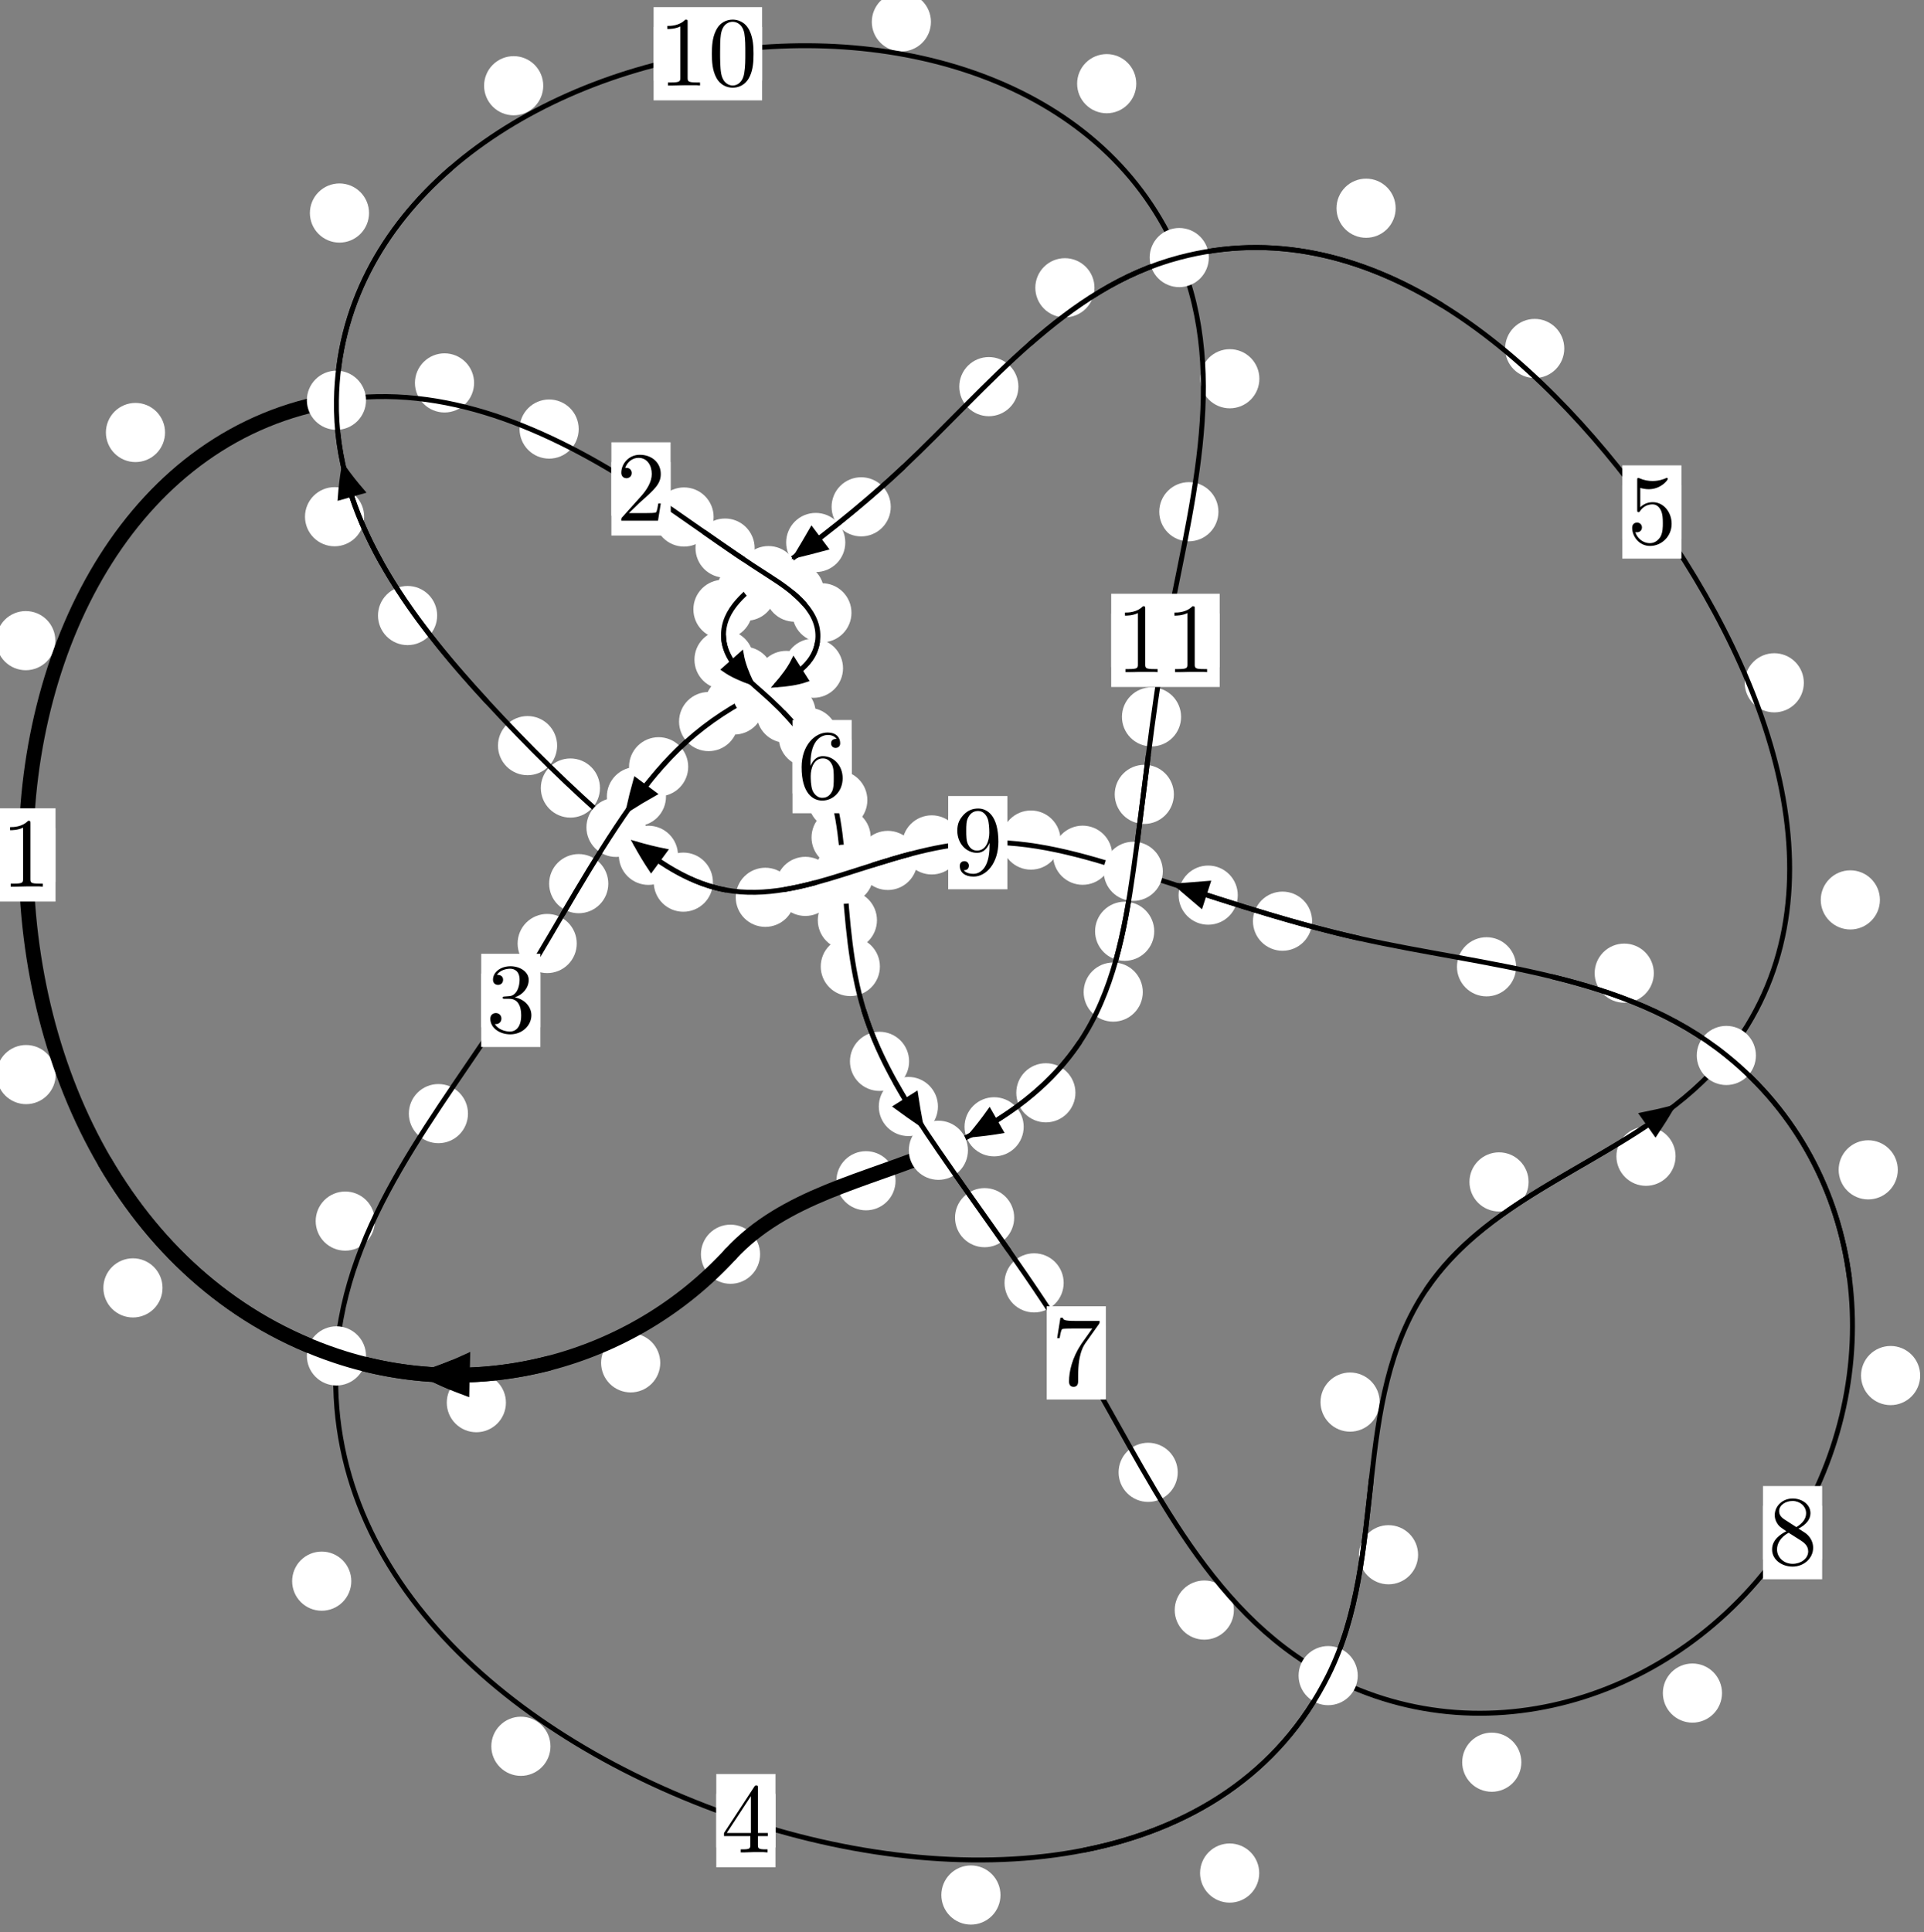 <?xml version="1.0"?>
<!-- Created by MetaPost 1.999 on 2021.07.06:0011 -->
<svg version="1.1" xmlns="http://www.w3.org/2000/svg" xmlns:xlink="http://www.w3.org/1999/xlink" width="194.431" height="195.241" viewBox="0 0 194.431 195.241">
<rect x="0" y="0" width="194.431" height="195.241" fill="#808080" stroke="none"/>
<!-- Original BoundingBox: -34.385117 -57.461594 160.045425 137.779053 -->
  <defs>
    <g transform="scale(0.01,0.01)" id="GLYPHcmr10_48">
      <path style="fill-rule: evenodd;" d="M460 -320C460 -400,455 -480,420 -554C374 -650,292 -666,250 -666C190 -666,117 -640,76 -547C44 -478,39 -400,39 -320C39 -245,43 -155,84 -79C127 2,200 22,249 22C303 22,379 1,423 -94C455 -163,460 -241,460 -320M249 -0C210 -0,151 -25,133 -121C122 -181,122 -273,122 -332C122 -396,122 -462,130 -516C149 -635,224 -644,249 -644C282 -644,348 -626,367 -527C377 -471,377 -395,377 -332C377 -257,377 -189,366 -125C351 -30,294 -0,249 -0"></path>
    </g>
    <g transform="scale(0.01,0.01)" id="GLYPHcmr10_49">
      <path style="fill-rule: evenodd;" d="M294 -640C294 -664,294 -666,271 -666C209 -602,121 -602,89 -602L89 -571C109 -571,168 -571,220 -597L220 -79C220 -43,217 -31,127 -31L95 -31L95 -0L257 -0L130 -3L217 -3L257 -3L297 -3L384 -3L419 -0L419 -31L387 -31C297 -31,294 -42,294 -79"></path>
    </g>
    <g transform="scale(0.01,0.01)" id="GLYPHcmr10_50">
      <path style="fill-rule: evenodd;" d="M127 -77L233 -180C389 -318,449 -372,449 -472C449 -586,359 -666,237 -666C124 -666,50 -574,50 -485C50 -429,100 -429,103 -429C120 -429,155 -441,155 -482C155 -508,137 -534,102 -534C94 -534,92 -534,89 -533C112 -598,166 -635,224 -635C315 -635,358 -554,358 -472C358 -392,308 -313,253 -251L61 -37C50 -26,50 -24,50 -0L421 -0L449 -174L424 -174C419 -144,412 -100,402 -85C395 -77,329 -77,307 -77"></path>
    </g>
    <g transform="scale(0.01,0.01)" id="GLYPHcmr10_51">
      <path style="fill-rule: evenodd;" d="M290 -352C372 -379,430 -449,430 -528C430 -610,342 -666,246 -666C145 -666,69 -606,69 -530C69 -497,91 -478,120 -478C151 -478,171 -500,171 -529C171 -579,124 -579,109 -579C140 -628,206 -641,242 -641C283 -641,338 -619,338 -529C338 -517,336 -459,310 -415C280 -367,246 -364,221 -363C213 -362,189 -360,182 -360C174 -359,167 -358,167 -348C167 -337,174 -337,191 -337L235 -337C317 -337,354 -269,354 -171C354 -35,285 -6,241 -6C198 -6,123 -23,88 -82C123 -77,154 -99,154 -137C154 -173,127 -193,98 -193C74 -193,42 -179,42 -135C42 -44,135 22,244 22C366 22,457 -69,457 -171C457 -253,394 -331,290 -352"></path>
    </g>
    <g transform="scale(0.01,0.01)" id="GLYPHcmr10_52">
      <path style="fill-rule: evenodd;" d="M294 -165L294 -78C294 -42,292 -31,218 -31L197 -31L197 -0L332 -0L238 -3L290 -3L332 -3L374 -3L427 -3L468 -0L468 -31L447 -31C373 -31,371 -42,371 -78L371 -165L471 -165L471 -196L371 -196L371 -651C371 -671,371 -677,355 -677C346 -677,343 -677,335 -665L28 -196L28 -165M300 -196L56 -196L300 -569"></path>
    </g>
    <g transform="scale(0.01,0.01)" id="GLYPHcmr10_53">
      <path style="fill-rule: evenodd;" d="M449 -201C449 -320,367 -420,259 -420C211 -420,168 -404,132 -369L132 -564C152 -558,185 -551,217 -551C340 -551,410 -642,410 -655C410 -661,407 -666,400 -666C399 -666,397 -666,392 -663C372 -654,323 -634,256 -634C216 -634,170 -641,123 -662C115 -665,113 -665,111 -665C101 -665,101 -657,101 -641L101 -345C101 -327,101 -319,115 -319C122 -319,124 -322,128 -328C139 -344,176 -398,257 -398C309 -398,334 -352,342 -334C358 -297,360 -258,360 -208C360 -173,360 -113,336 -71C312 -32,275 -6,229 -6C156 -6,99 -59,82 -118C85 -117,88 -116,99 -116C132 -116,149 -141,149 -165C149 -189,132 -214,99 -214C85 -214,50 -207,50 -161C50 -75,119 22,231 22C347 22,449 -74,449 -201"></path>
    </g>
    <g transform="scale(0.01,0.01)" id="GLYPHcmr10_54">
      <path style="fill-rule: evenodd;" d="M132 -328L132 -352C132 -605,256 -641,307 -641C331 -641,373 -635,395 -601C380 -601,340 -601,340 -556C340 -525,364 -510,386 -510C402 -510,432 -519,432 -558C432 -618,388 -666,305 -666C177 -666,42 -537,42 -316C42 -49,158 22,251 22C362 22,457 -72,457 -204C457 -331,368 -427,257 -427C189 -427,152 -376,132 -328M251 -6C188 -6,158 -66,152 -81C134 -128,134 -208,134 -226C134 -304,166 -404,256 -404C272 -404,318 -404,349 -342C367 -305,367 -254,367 -205C367 -157,367 -107,350 -71C320 -11,274 -6,251 -6"></path>
    </g>
    <g transform="scale(0.01,0.01)" id="GLYPHcmr10_55">
      <path style="fill-rule: evenodd;" d="M476 -609C485 -621,485 -623,485 -644L242 -644C120 -644,118 -657,114 -676L89 -676L56 -470L81 -470C84 -486,93 -549,106 -561C113 -567,191 -567,204 -567L411 -567C400 -551,321 -442,299 -409C209 -274,176 -135,176 -33C176 -23,176 22,222 22C268 22,268 -23,268 -33L268 -84C268 -139,271 -194,279 -248C283 -271,297 -357,341 -419"></path>
    </g>
    <g transform="scale(0.01,0.01)" id="GLYPHcmr10_56">
      <path style="fill-rule: evenodd;" d="M163 -457C117 -487,113 -521,113 -538C113 -599,178 -641,249 -641C322 -641,386 -589,386 -517C386 -460,347 -412,287 -377M309 -362C381 -399,430 -451,430 -517C430 -609,341 -666,250 -666C150 -666,69 -592,69 -499C69 -481,71 -436,113 -389C124 -377,161 -352,186 -335C128 -306,42 -250,42 -151C42 -45,144 22,249 22C362 22,457 -61,457 -168C457 -204,446 -249,408 -291C389 -312,373 -322,309 -362M209 -320L332 -242C360 -223,407 -193,407 -132C407 -58,332 -6,250 -6C164 -6,92 -68,92 -151C92 -209,124 -273,209 -320"></path>
    </g>
    <g transform="scale(0.01,0.01)" id="GLYPHcmr10_57">
      <path style="fill-rule: evenodd;" d="M367 -318L367 -286C367 -52,263 -6,205 -6C188 -6,134 -8,107 -42C151 -42,159 -71,159 -88C159 -119,135 -134,113 -134C97 -134,67 -125,67 -86C67 -19,121 22,206 22C335 22,457 -114,457 -329C457 -598,342 -666,253 -666C198 -666,149 -648,106 -603C65 -558,42 -516,42 -441C42 -316,130 -218,242 -218C303 -218,344 -260,367 -318M243 -241C227 -241,181 -241,150 -304C132 -341,132 -391,132 -440C132 -494,132 -541,153 -578C180 -628,218 -641,253 -641C299 -641,332 -607,349 -562C361 -530,365 -467,365 -421C365 -338,331 -241,243 -241"></path>
    </g>
  </defs>
  <path d="M66.722 137.701C66.722 136.909,66.407 136.149,65.847 135.588C65.286 135.028,64.526 134.713,63.734 134.713C62.941 134.713,62.181 135.028,61.62 135.588C61.06 136.149,60.745 136.909,60.745 137.701C60.745 138.494,61.06 139.254,61.62 139.815C62.181 140.375,62.941 140.69,63.734 140.69C64.526 140.69,65.286 140.375,65.847 139.815C66.407 139.254,66.722 138.494,66.722 137.701Z" style="fill: rgb(100%,100%,100%);stroke: none;"></path>
  <path d="M76.811 126.727C76.811 125.934,76.496 125.174,75.936 124.614C75.375 124.053,74.615 123.738,73.822 123.738C73.03 123.738,72.27 124.053,71.709 124.614C71.149 125.174,70.834 125.934,70.834 126.727C70.834 127.52,71.149 128.28,71.709 128.84C72.27 129.401,73.03 129.716,73.822 129.716C74.615 129.716,75.375 129.401,75.936 128.84C76.496 128.28,76.811 127.52,76.811 126.727Z" style="fill: rgb(100%,100%,100%);stroke: none;"></path>
  <path d="M16.424 130.128C16.424 129.336,16.11 128.576,15.549 128.015C14.989 127.455,14.228 127.14,13.436 127.14C12.643 127.14,11.883 127.455,11.322 128.015C10.762 128.576,10.447 129.336,10.447 130.128C10.447 130.921,10.762 131.681,11.322 132.242C11.883 132.802,12.643 133.117,13.436 133.117C14.228 133.117,14.989 132.802,15.549 132.242C16.11 131.681,16.424 130.921,16.424 130.128Z" style="fill: rgb(100%,100%,100%);stroke: none;"></path>
  <path d="M51.127 141.724C51.127 140.932,50.812 140.172,50.252 139.611C49.691 139.051,48.931 138.736,48.139 138.736C47.346 138.736,46.586 139.051,46.025 139.611C45.465 140.172,45.15 140.932,45.15 141.724C45.15 142.517,45.465 143.277,46.025 143.838C46.586 144.398,47.346 144.713,48.139 144.713C48.931 144.713,49.691 144.398,50.252 143.838C50.812 143.277,51.127 142.517,51.127 141.724Z" style="fill: rgb(100%,100%,100%);stroke: none;"></path>
  <path d="M5.592 64.73C5.592 63.938,5.277 63.178,4.717 62.617C4.156 62.057,3.396 61.742,2.604 61.742C1.811 61.742,1.051 62.057,0.49 62.617C-0.07 63.178,-0.385 63.938,-0.385 64.73C-0.385 65.523,-0.07 66.283,0.49 66.844C1.051 67.404,1.811 67.719,2.604 67.719C3.396 67.719,4.156 67.404,4.717 66.844C5.277 66.283,5.592 65.523,5.592 64.73Z" style="fill: rgb(100%,100%,100%);stroke: none;"></path>
  <path d="M5.628 108.576C5.628 107.783,5.313 107.023,4.752 106.462C4.192 105.902,3.432 105.587,2.639 105.587C1.846 105.587,1.086 105.902,0.526 106.462C-0.035 107.023,-0.35 107.783,-0.35 108.576C-0.35 109.368,-0.035 110.128,0.526 110.689C1.086 111.249,1.846 111.564,2.639 111.564C3.432 111.564,4.192 111.249,4.752 110.689C5.313 110.128,5.628 109.368,5.628 108.576Z" style="fill: rgb(100%,100%,100%);stroke: none;"></path>
  <path d="M47.91 38.689C47.91 37.897,47.595 37.136,47.034 36.576C46.474 36.016,45.714 35.701,44.921 35.701C44.128 35.701,43.368 36.016,42.808 36.576C42.247 37.136,41.932 37.897,41.932 38.689C41.932 39.482,42.247 40.242,42.808 40.803C43.368 41.363,44.128 41.678,44.921 41.678C45.714 41.678,46.474 41.363,47.034 40.803C47.595 40.242,47.91 39.482,47.91 38.689Z" style="fill: rgb(100%,100%,100%);stroke: none;"></path>
  <path d="M16.679 43.7C16.679 42.907,16.364 42.147,15.804 41.586C15.244 41.026,14.483 40.711,13.691 40.711C12.898 40.711,12.138 41.026,11.577 41.586C11.017 42.147,10.702 42.907,10.702 43.7C10.702 44.492,11.017 45.253,11.577 45.813C12.138 46.374,12.898 46.689,13.691 46.689C14.483 46.689,15.244 46.374,15.804 45.813C16.364 45.253,16.679 44.492,16.679 43.7Z" style="fill: rgb(100%,100%,100%);stroke: none;"></path>
  <path d="M72.115 52.237C72.115 51.444,71.801 50.684,71.24 50.123C70.68 49.563,69.919 49.248,69.127 49.248C68.334 49.248,67.574 49.563,67.013 50.123C66.453 50.684,66.138 51.444,66.138 52.237C66.138 53.029,66.453 53.79,67.013 54.35C67.574 54.911,68.334 55.225,69.127 55.225C69.919 55.225,70.68 54.911,71.24 54.35C71.801 53.79,72.115 53.029,72.115 52.237Z" style="fill: rgb(100%,100%,100%);stroke: none;"></path>
  <path d="M58.482 43.352C58.482 42.559,58.167 41.799,57.607 41.239C57.047 40.678,56.286 40.363,55.494 40.363C54.701 40.363,53.941 40.678,53.38 41.239C52.82 41.799,52.505 42.559,52.505 43.352C52.505 44.145,52.82 44.905,53.38 45.465C53.941 46.026,54.701 46.341,55.494 46.341C56.286 46.341,57.047 46.026,57.607 45.465C58.167 44.905,58.482 44.145,58.482 43.352Z" style="fill: rgb(100%,100%,100%);stroke: none;"></path>
  <path d="M83.279 59.829C83.279 59.036,82.964 58.276,82.404 57.716C81.843 57.155,81.083 56.84,80.291 56.84C79.498 56.84,78.738 57.155,78.177 57.716C77.617 58.276,77.302 59.036,77.302 59.829C77.302 60.622,77.617 61.382,78.177 61.942C78.738 62.503,79.498 62.818,80.291 62.818C81.083 62.818,81.843 62.503,82.404 61.942C82.964 61.382,83.279 60.622,83.279 59.829Z" style="fill: rgb(100%,100%,100%);stroke: none;"></path>
  <path d="M76.261 55.379C76.261 54.586,75.946 53.826,75.386 53.266C74.825 52.705,74.065 52.39,73.272 52.39C72.48 52.39,71.72 52.705,71.159 53.266C70.599 53.826,70.284 54.586,70.284 55.379C70.284 56.172,70.599 56.932,71.159 57.492C71.72 58.053,72.48 58.368,73.272 58.368C74.065 58.368,74.825 58.053,75.386 57.492C75.946 56.932,76.261 56.172,76.261 55.379Z" style="fill: rgb(100%,100%,100%);stroke: none;"></path>
  <path d="M85.192 67.519C85.192 66.727,84.877 65.967,84.317 65.406C83.756 64.846,82.996 64.531,82.204 64.531C81.411 64.531,80.651 64.846,80.09 65.406C79.53 65.967,79.215 66.727,79.215 67.519C79.215 68.312,79.53 69.072,80.09 69.633C80.651 70.193,81.411 70.508,82.204 70.508C82.996 70.508,83.756 70.193,84.317 69.633C84.877 69.072,85.192 68.312,85.192 67.519Z" style="fill: rgb(100%,100%,100%);stroke: none;"></path>
  <path d="M86.045 61.914C86.045 61.122,85.73 60.361,85.169 59.801C84.609 59.241,83.848 58.926,83.056 58.926C82.263 58.926,81.503 59.241,80.942 59.801C80.382 60.361,80.067 61.122,80.067 61.914C80.067 62.707,80.382 63.467,80.942 64.028C81.503 64.588,82.263 64.903,83.056 64.903C83.848 64.903,84.609 64.588,85.169 64.028C85.73 63.467,86.045 62.707,86.045 61.914Z" style="fill: rgb(100%,100%,100%);stroke: none;"></path>
  <path d="M77.195 71.229C77.195 70.436,76.88 69.676,76.319 69.115C75.759 68.555,74.999 68.24,74.206 68.24C73.413 68.24,72.653 68.555,72.093 69.115C71.532 69.676,71.217 70.436,71.217 71.229C71.217 72.021,71.532 72.782,72.093 73.342C72.653 73.903,73.413 74.217,74.206 74.217C74.999 74.217,75.759 73.903,76.319 73.342C76.88 72.782,77.195 72.021,77.195 71.229Z" style="fill: rgb(100%,100%,100%);stroke: none;"></path>
  <path d="M82.434 68.753C82.434 67.96,82.119 67.2,81.559 66.64C80.998 66.079,80.238 65.764,79.445 65.764C78.653 65.764,77.893 66.079,77.332 66.64C76.772 67.2,76.457 67.96,76.457 68.753C76.457 69.546,76.772 70.306,77.332 70.866C77.893 71.427,78.653 71.742,79.445 71.742C80.238 71.742,80.998 71.427,81.559 70.866C82.119 70.306,82.434 69.546,82.434 68.753Z" style="fill: rgb(100%,100%,100%);stroke: none;"></path>
  <path d="M69.547 77.475C69.547 76.682,69.232 75.922,68.671 75.361C68.111 74.801,67.351 74.486,66.558 74.486C65.765 74.486,65.005 74.801,64.445 75.361C63.884 75.922,63.569 76.682,63.569 77.475C63.569 78.267,63.884 79.027,64.445 79.588C65.005 80.148,65.765 80.463,66.558 80.463C67.351 80.463,68.111 80.148,68.671 79.588C69.232 79.027,69.547 78.267,69.547 77.475Z" style="fill: rgb(100%,100%,100%);stroke: none;"></path>
  <path d="M74.6 72.908C74.6 72.115,74.285 71.355,73.724 70.794C73.164 70.234,72.403 69.919,71.611 69.919C70.818 69.919,70.058 70.234,69.497 70.794C68.937 71.355,68.622 72.115,68.622 72.908C68.622 73.7,68.937 74.46,69.497 75.021C70.058 75.581,70.818 75.896,71.611 75.896C72.403 75.896,73.164 75.581,73.724 75.021C74.285 74.46,74.6 73.7,74.6 72.908Z" style="fill: rgb(100%,100%,100%);stroke: none;"></path>
  <path d="M61.472 89.284C61.472 88.491,61.157 87.731,60.596 87.171C60.036 86.61,59.275 86.295,58.483 86.295C57.69 86.295,56.93 86.61,56.369 87.171C55.809 87.731,55.494 88.491,55.494 89.284C55.494 90.077,55.809 90.837,56.369 91.397C56.93 91.958,57.69 92.273,58.483 92.273C59.275 92.273,60.036 91.958,60.596 91.397C61.157 90.837,61.472 90.077,61.472 89.284Z" style="fill: rgb(100%,100%,100%);stroke: none;"></path>
  <path d="M67.303 80.484C67.303 79.692,66.988 78.932,66.428 78.371C65.867 77.811,65.107 77.496,64.314 77.496C63.522 77.496,62.761 77.811,62.201 78.371C61.64 78.932,61.326 79.692,61.326 80.484C61.326 81.277,61.64 82.037,62.201 82.598C62.761 83.158,63.522 83.473,64.314 83.473C65.107 83.473,65.867 83.158,66.428 82.598C66.988 82.037,67.303 81.277,67.303 80.484Z" style="fill: rgb(100%,100%,100%);stroke: none;"></path>
  <path d="M47.292 112.52C47.292 111.728,46.977 110.967,46.417 110.407C45.856 109.846,45.096 109.532,44.304 109.532C43.511 109.532,42.751 109.846,42.19 110.407C41.63 110.967,41.315 111.728,41.315 112.52C41.315 113.313,41.63 114.073,42.19 114.634C42.751 115.194,43.511 115.509,44.304 115.509C45.096 115.509,45.856 115.194,46.417 114.634C46.977 114.073,47.292 113.313,47.292 112.52Z" style="fill: rgb(100%,100%,100%);stroke: none;"></path>
  <path d="M58.285 95.333C58.285 94.54,57.97 93.78,57.41 93.219C56.849 92.659,56.089 92.344,55.297 92.344C54.504 92.344,53.744 92.659,53.183 93.219C52.623 93.78,52.308 94.54,52.308 95.333C52.308 96.125,52.623 96.886,53.183 97.446C53.744 98.007,54.504 98.322,55.297 98.322C56.089 98.322,56.849 98.007,57.41 97.446C57.97 96.886,58.285 96.125,58.285 95.333Z" style="fill: rgb(100%,100%,100%);stroke: none;"></path>
  <path d="M35.501 159.76C35.501 158.967,35.186 158.207,34.625 157.646C34.065 157.086,33.305 156.771,32.512 156.771C31.719 156.771,30.959 157.086,30.398 157.646C29.838 158.207,29.523 158.967,29.523 159.76C29.523 160.552,29.838 161.313,30.398 161.873C30.959 162.434,31.719 162.749,32.512 162.749C33.305 162.749,34.065 162.434,34.625 161.873C35.186 161.313,35.501 160.552,35.501 159.76Z" style="fill: rgb(100%,100%,100%);stroke: none;"></path>
  <path d="M37.879 123.38C37.879 122.587,37.564 121.827,37.004 121.266C36.443 120.706,35.683 120.391,34.891 120.391C34.098 120.391,33.338 120.706,32.777 121.266C32.217 121.827,31.902 122.587,31.902 123.38C31.902 124.172,32.217 124.932,32.777 125.493C33.338 126.053,34.098 126.368,34.891 126.368C35.683 126.368,36.443 126.053,37.004 125.493C37.564 124.932,37.879 124.172,37.879 123.38Z" style="fill: rgb(100%,100%,100%);stroke: none;"></path>
  <path d="M101.105 191.473C101.105 190.68,100.79 189.92,100.23 189.36C99.669 188.799,98.909 188.484,98.116 188.484C97.324 188.484,96.563 188.799,96.003 189.36C95.442 189.92,95.128 190.68,95.128 191.473C95.128 192.266,95.442 193.026,96.003 193.586C96.563 194.147,97.324 194.462,98.116 194.462C98.909 194.462,99.669 194.147,100.23 193.586C100.79 193.026,101.105 192.266,101.105 191.473Z" style="fill: rgb(100%,100%,100%);stroke: none;"></path>
  <path d="M55.628 176.444C55.628 175.651,55.313 174.891,54.752 174.331C54.192 173.77,53.432 173.455,52.639 173.455C51.846 173.455,51.086 173.77,50.526 174.331C49.965 174.891,49.65 175.651,49.65 176.444C49.65 177.237,49.965 177.997,50.526 178.557C51.086 179.118,51.846 179.433,52.639 179.433C53.432 179.433,54.192 179.118,54.752 178.557C55.313 177.997,55.628 177.237,55.628 176.444Z" style="fill: rgb(100%,100%,100%);stroke: none;"></path>
  <path d="M143.305 157.092C143.305 156.299,142.99 155.539,142.429 154.978C141.869 154.418,141.109 154.103,140.316 154.103C139.523 154.103,138.763 154.418,138.203 154.978C137.642 155.539,137.327 156.299,137.327 157.092C137.327 157.884,137.642 158.644,138.203 159.205C138.763 159.765,139.523 160.08,140.316 160.08C141.109 160.08,141.869 159.765,142.429 159.205C142.99 158.644,143.305 157.884,143.305 157.092Z" style="fill: rgb(100%,100%,100%);stroke: none;"></path>
  <path d="M127.251 189.254C127.251 188.461,126.936 187.701,126.375 187.14C125.815 186.58,125.055 186.265,124.262 186.265C123.469 186.265,122.709 186.58,122.149 187.14C121.588 187.701,121.273 188.461,121.273 189.254C121.273 190.046,121.588 190.806,122.149 191.367C122.709 191.927,123.469 192.242,124.262 192.242C125.055 192.242,125.815 191.927,126.375 191.367C126.936 190.806,127.251 190.046,127.251 189.254Z" style="fill: rgb(100%,100%,100%);stroke: none;"></path>
  <path d="M154.475 119.42C154.475 118.628,154.16 117.868,153.6 117.307C153.039 116.747,152.279 116.432,151.486 116.432C150.694 116.432,149.933 116.747,149.373 117.307C148.812 117.868,148.497 118.628,148.497 119.42C148.497 120.213,148.812 120.973,149.373 121.534C149.933 122.094,150.694 122.409,151.486 122.409C152.279 122.409,153.039 122.094,153.6 121.534C154.16 120.973,154.475 120.213,154.475 119.42Z" style="fill: rgb(100%,100%,100%);stroke: none;"></path>
  <path d="M139.423 141.666C139.423 140.873,139.108 140.113,138.548 139.552C137.987 138.992,137.227 138.677,136.434 138.677C135.642 138.677,134.881 138.992,134.321 139.552C133.76 140.113,133.446 140.873,133.446 141.666C133.446 142.458,133.76 143.219,134.321 143.779C134.881 144.34,135.642 144.655,136.434 144.655C137.227 144.655,137.987 144.34,138.548 143.779C139.108 143.219,139.423 142.458,139.423 141.666Z" style="fill: rgb(100%,100%,100%);stroke: none;"></path>
  <path d="M189.976 90.926C189.976 90.133,189.661 89.373,189.1 88.812C188.54 88.252,187.78 87.937,186.987 87.937C186.194 87.937,185.434 88.252,184.874 88.812C184.313 89.373,183.998 90.133,183.998 90.926C183.998 91.718,184.313 92.479,184.874 93.039C185.434 93.6,186.194 93.915,186.987 93.915C187.78 93.915,188.54 93.6,189.1 93.039C189.661 92.479,189.976 91.718,189.976 90.926Z" style="fill: rgb(100%,100%,100%);stroke: none;"></path>
  <path d="M169.326 116.828C169.326 116.035,169.011 115.275,168.45 114.714C167.89 114.154,167.13 113.839,166.337 113.839C165.544 113.839,164.784 114.154,164.224 114.714C163.663 115.275,163.348 116.035,163.348 116.828C163.348 117.62,163.663 118.38,164.224 118.941C164.784 119.501,165.544 119.816,166.337 119.816C167.13 119.816,167.89 119.501,168.45 118.941C169.011 118.38,169.326 117.62,169.326 116.828Z" style="fill: rgb(100%,100%,100%);stroke: none;"></path>
  <path d="M158.079 35.211C158.079 34.418,157.764 33.658,157.204 33.098C156.643 32.537,155.883 32.222,155.091 32.222C154.298 32.222,153.538 32.537,152.977 33.098C152.417 33.658,152.102 34.418,152.102 35.211C152.102 36.004,152.417 36.764,152.977 37.324C153.538 37.885,154.298 38.2,155.091 38.2C155.883 38.2,156.643 37.885,157.204 37.324C157.764 36.764,158.079 36.004,158.079 35.211Z" style="fill: rgb(100%,100%,100%);stroke: none;"></path>
  <path d="M182.288 68.99C182.288 68.198,181.973 67.437,181.413 66.877C180.852 66.316,180.092 66.002,179.299 66.002C178.507 66.002,177.747 66.316,177.186 66.877C176.626 67.437,176.311 68.198,176.311 68.99C176.311 69.783,176.626 70.543,177.186 71.104C177.747 71.664,178.507 71.979,179.299 71.979C180.092 71.979,180.852 71.664,181.413 71.104C181.973 70.543,182.288 69.783,182.288 68.99Z" style="fill: rgb(100%,100%,100%);stroke: none;"></path>
  <path d="M110.603 29.075C110.603 28.283,110.288 27.523,109.727 26.962C109.167 26.402,108.407 26.087,107.614 26.087C106.821 26.087,106.061 26.402,105.501 26.962C104.94 27.523,104.625 28.283,104.625 29.075C104.625 29.868,104.94 30.628,105.501 31.189C106.061 31.749,106.821 32.064,107.614 32.064C108.407 32.064,109.167 31.749,109.727 31.189C110.288 30.628,110.603 29.868,110.603 29.075Z" style="fill: rgb(100%,100%,100%);stroke: none;"></path>
  <path d="M141.039 21.039C141.039 20.246,140.724 19.486,140.164 18.925C139.603 18.365,138.843 18.05,138.05 18.05C137.258 18.05,136.497 18.365,135.937 18.925C135.376 19.486,135.062 20.246,135.062 21.039C135.062 21.831,135.376 22.592,135.937 23.152C136.497 23.713,137.258 24.027,138.05 24.027C138.843 24.027,139.603 23.713,140.164 23.152C140.724 22.592,141.039 21.831,141.039 21.039Z" style="fill: rgb(100%,100%,100%);stroke: none;"></path>
  <path d="M90.016 51.209C90.016 50.417,89.701 49.656,89.14 49.096C88.58 48.536,87.82 48.221,87.027 48.221C86.234 48.221,85.474 48.536,84.914 49.096C84.353 49.656,84.038 50.417,84.038 51.209C84.038 52.002,84.353 52.762,84.914 53.323C85.474 53.883,86.234 54.198,87.027 54.198C87.82 54.198,88.58 53.883,89.14 53.323C89.701 52.762,90.016 52.002,90.016 51.209Z" style="fill: rgb(100%,100%,100%);stroke: none;"></path>
  <path d="M102.917 39.066C102.917 38.273,102.602 37.513,102.042 36.952C101.481 36.392,100.721 36.077,99.928 36.077C99.136 36.077,98.375 36.392,97.815 36.952C97.255 37.513,96.94 38.273,96.94 39.066C96.94 39.858,97.255 40.618,97.815 41.179C98.375 41.739,99.136 42.054,99.928 42.054C100.721 42.054,101.481 41.739,102.042 41.179C102.602 40.618,102.917 39.858,102.917 39.066Z" style="fill: rgb(100%,100%,100%);stroke: none;"></path>
  <path d="M78.409 59.73C78.409 58.937,78.094 58.177,77.533 57.617C76.973 57.056,76.213 56.741,75.42 56.741C74.627 56.741,73.867 57.056,73.307 57.617C72.746 58.177,72.431 58.937,72.431 59.73C72.431 60.523,72.746 61.283,73.307 61.843C73.867 62.404,74.627 62.719,75.42 62.719C76.213 62.719,76.973 62.404,77.533 61.843C78.094 61.283,78.409 60.523,78.409 59.73Z" style="fill: rgb(100%,100%,100%);stroke: none;"></path>
  <path d="M85.422 54.814C85.422 54.021,85.107 53.261,84.547 52.7C83.986 52.14,83.226 51.825,82.433 51.825C81.641 51.825,80.88 52.14,80.32 52.7C79.759 53.261,79.445 54.021,79.445 54.814C79.445 55.606,79.759 56.366,80.32 56.927C80.88 57.487,81.641 57.802,82.433 57.802C83.226 57.802,83.986 57.487,84.547 56.927C85.107 56.366,85.422 55.606,85.422 54.814Z" style="fill: rgb(100%,100%,100%);stroke: none;"></path>
  <path d="M76.156 66.653C76.156 65.86,75.841 65.1,75.281 64.539C74.72 63.979,73.96 63.664,73.167 63.664C72.375 63.664,71.614 63.979,71.054 64.539C70.494 65.1,70.179 65.86,70.179 66.653C70.179 67.445,70.494 68.206,71.054 68.766C71.614 69.327,72.375 69.641,73.167 69.641C73.96 69.641,74.72 69.327,75.281 68.766C75.841 68.206,76.156 67.445,76.156 66.653Z" style="fill: rgb(100%,100%,100%);stroke: none;"></path>
  <path d="M76.048 61.57C76.048 60.777,75.733 60.017,75.173 59.457C74.612 58.896,73.852 58.581,73.059 58.581C72.267 58.581,71.506 58.896,70.946 59.457C70.385 60.017,70.071 60.777,70.071 61.57C70.071 62.363,70.385 63.123,70.946 63.683C71.506 64.244,72.267 64.559,73.059 64.559C73.852 64.559,74.612 64.244,75.173 63.683C75.733 63.123,76.048 62.363,76.048 61.57Z" style="fill: rgb(100%,100%,100%);stroke: none;"></path>
  <path d="M82.432 72.066C82.432 71.274,82.118 70.513,81.557 69.953C80.997 69.392,80.236 69.077,79.444 69.077C78.651 69.077,77.891 69.392,77.33 69.953C76.77 70.513,76.455 71.274,76.455 72.066C76.455 72.859,76.77 73.619,77.33 74.18C77.891 74.74,78.651 75.055,79.444 75.055C80.236 75.055,80.997 74.74,81.557 74.18C82.118 73.619,82.432 72.859,82.432 72.066Z" style="fill: rgb(100%,100%,100%);stroke: none;"></path>
  <path d="M78.163 68.33C78.163 67.537,77.848 66.777,77.287 66.217C76.727 65.656,75.967 65.341,75.174 65.341C74.381 65.341,73.621 65.656,73.061 66.217C72.5 66.777,72.185 67.537,72.185 68.33C72.185 69.123,72.5 69.883,73.061 70.443C73.621 71.004,74.381 71.319,75.174 71.319C75.967 71.319,76.727 71.004,77.287 70.443C77.848 69.883,78.163 69.123,78.163 68.33Z" style="fill: rgb(100%,100%,100%);stroke: none;"></path>
  <path d="M87.651 80.842C87.651 80.049,87.336 79.289,86.775 78.729C86.215 78.168,85.455 77.853,84.662 77.853C83.869 77.853,83.109 78.168,82.549 78.729C81.988 79.289,81.673 80.049,81.673 80.842C81.673 81.635,81.988 82.395,82.549 82.955C83.109 83.516,83.869 83.831,84.662 83.831C85.455 83.831,86.215 83.516,86.775 82.955C87.336 82.395,87.651 81.635,87.651 80.842Z" style="fill: rgb(100%,100%,100%);stroke: none;"></path>
  <path d="M84.676 74.501C84.676 73.708,84.361 72.948,83.801 72.387C83.24 71.827,82.48 71.512,81.688 71.512C80.895 71.512,80.135 71.827,79.574 72.387C79.014 72.948,78.699 73.708,78.699 74.501C78.699 75.293,79.014 76.053,79.574 76.614C80.135 77.174,80.895 77.489,81.688 77.489C82.48 77.489,83.24 77.174,83.801 76.614C84.361 76.053,84.676 75.293,84.676 74.501Z" style="fill: rgb(100%,100%,100%);stroke: none;"></path>
  <path d="M88.621 92.976C88.621 92.183,88.306 91.423,87.746 90.863C87.185 90.302,86.425 89.987,85.632 89.987C84.84 89.987,84.079 90.302,83.519 90.863C82.958 91.423,82.644 92.183,82.644 92.976C82.644 93.769,82.958 94.529,83.519 95.089C84.079 95.65,84.84 95.965,85.632 95.965C86.425 95.965,87.185 95.65,87.746 95.089C88.306 94.529,88.621 93.769,88.621 92.976Z" style="fill: rgb(100%,100%,100%);stroke: none;"></path>
  <path d="M87.988 84.616C87.988 83.823,87.673 83.063,87.112 82.503C86.552 81.942,85.792 81.627,84.999 81.627C84.206 81.627,83.446 81.942,82.886 82.503C82.325 83.063,82.01 83.823,82.01 84.616C82.01 85.409,82.325 86.169,82.886 86.729C83.446 87.29,84.206 87.605,84.999 87.605C85.792 87.605,86.552 87.29,87.112 86.729C87.673 86.169,87.988 85.409,87.988 84.616Z" style="fill: rgb(100%,100%,100%);stroke: none;"></path>
  <path d="M91.87 107.239C91.87 106.447,91.556 105.686,90.995 105.126C90.435 104.566,89.674 104.251,88.882 104.251C88.089 104.251,87.329 104.566,86.768 105.126C86.208 105.686,85.893 106.447,85.893 107.239C85.893 108.032,86.208 108.792,86.768 109.353C87.329 109.913,88.089 110.228,88.882 110.228C89.674 110.228,90.435 109.913,90.995 109.353C91.556 108.792,91.87 108.032,91.87 107.239Z" style="fill: rgb(100%,100%,100%);stroke: none;"></path>
  <path d="M88.919 97.656C88.919 96.863,88.604 96.103,88.044 95.543C87.483 94.982,86.723 94.667,85.93 94.667C85.137 94.667,84.377 94.982,83.817 95.543C83.256 96.103,82.941 96.863,82.941 97.656C82.941 98.449,83.256 99.209,83.817 99.769C84.377 100.33,85.137 100.645,85.93 100.645C86.723 100.645,87.483 100.33,88.044 99.769C88.604 99.209,88.919 98.449,88.919 97.656Z" style="fill: rgb(100%,100%,100%);stroke: none;"></path>
  <path d="M102.489 123.033C102.489 122.24,102.174 121.48,101.613 120.919C101.053 120.359,100.293 120.044,99.5 120.044C98.707 120.044,97.947 120.359,97.387 120.919C96.826 121.48,96.511 122.24,96.511 123.033C96.511 123.825,96.826 124.585,97.387 125.146C97.947 125.706,98.707 126.021,99.5 126.021C100.293 126.021,101.053 125.706,101.613 125.146C102.174 124.585,102.489 123.825,102.489 123.033Z" style="fill: rgb(100%,100%,100%);stroke: none;"></path>
  <path d="M94.786 111.801C94.786 111.009,94.471 110.249,93.91 109.688C93.35 109.128,92.59 108.813,91.797 108.813C91.004 108.813,90.244 109.128,89.684 109.688C89.123 110.249,88.808 111.009,88.808 111.801C88.808 112.594,89.123 113.354,89.684 113.915C90.244 114.475,91.004 114.79,91.797 114.79C92.59 114.79,93.35 114.475,93.91 113.915C94.471 113.354,94.786 112.594,94.786 111.801Z" style="fill: rgb(100%,100%,100%);stroke: none;"></path>
  <path d="M119.016 148.765C119.016 147.972,118.701 147.212,118.141 146.652C117.58 146.091,116.82 145.776,116.027 145.776C115.235 145.776,114.474 146.091,113.914 146.652C113.354 147.212,113.039 147.972,113.039 148.765C113.039 149.558,113.354 150.318,113.914 150.878C114.474 151.439,115.235 151.754,116.027 151.754C116.82 151.754,117.58 151.439,118.141 150.878C118.701 150.318,119.016 149.558,119.016 148.765Z" style="fill: rgb(100%,100%,100%);stroke: none;"></path>
  <path d="M107.49 129.622C107.49 128.829,107.175 128.069,106.615 127.508C106.054 126.948,105.294 126.633,104.501 126.633C103.709 126.633,102.949 126.948,102.388 127.508C101.828 128.069,101.513 128.829,101.513 129.622C101.513 130.414,101.828 131.175,102.388 131.735C102.949 132.295,103.709 132.61,104.501 132.61C105.294 132.61,106.054 132.295,106.615 131.735C107.175 131.175,107.49 130.414,107.49 129.622Z" style="fill: rgb(100%,100%,100%);stroke: none;"></path>
  <path d="M153.741 178.054C153.741 177.261,153.426 176.501,152.865 175.94C152.305 175.38,151.545 175.065,150.752 175.065C149.959 175.065,149.199 175.38,148.639 175.94C148.078 176.501,147.763 177.261,147.763 178.054C147.763 178.846,148.078 179.606,148.639 180.167C149.199 180.727,149.959 181.042,150.752 181.042C151.545 181.042,152.305 180.727,152.865 180.167C153.426 179.606,153.741 178.846,153.741 178.054Z" style="fill: rgb(100%,100%,100%);stroke: none;"></path>
  <path d="M124.69 162.682C124.69 161.889,124.375 161.129,123.814 160.569C123.254 160.008,122.494 159.693,121.701 159.693C120.908 159.693,120.148 160.008,119.588 160.569C119.027 161.129,118.712 161.889,118.712 162.682C118.712 163.475,119.027 164.235,119.588 164.795C120.148 165.356,120.908 165.671,121.701 165.671C122.494 165.671,123.254 165.356,123.814 164.795C124.375 164.235,124.69 163.475,124.69 162.682Z" style="fill: rgb(100%,100%,100%);stroke: none;"></path>
  <path d="M194.045 138.985C194.045 138.193,193.73 137.433,193.17 136.872C192.61 136.312,191.849 135.997,191.057 135.997C190.264 135.997,189.504 136.312,188.943 136.872C188.383 137.433,188.068 138.193,188.068 138.985C188.068 139.778,188.383 140.538,188.943 141.099C189.504 141.659,190.264 141.974,191.057 141.974C191.849 141.974,192.61 141.659,193.17 141.099C193.73 140.538,194.045 139.778,194.045 138.985Z" style="fill: rgb(100%,100%,100%);stroke: none;"></path>
  <path d="M174.019 171.068C174.019 170.275,173.704 169.515,173.144 168.954C172.584 168.394,171.823 168.079,171.031 168.079C170.238 168.079,169.478 168.394,168.917 168.954C168.357 169.515,168.042 170.275,168.042 171.068C168.042 171.86,168.357 172.62,168.917 173.181C169.478 173.741,170.238 174.056,171.031 174.056C171.823 174.056,172.584 173.741,173.144 173.181C173.704 172.62,174.019 171.86,174.019 171.068Z" style="fill: rgb(100%,100%,100%);stroke: none;"></path>
  <path d="M167.128 98.327C167.128 97.535,166.813 96.774,166.252 96.214C165.692 95.653,164.932 95.339,164.139 95.339C163.346 95.339,162.586 95.653,162.026 96.214C161.465 96.774,161.15 97.535,161.15 98.327C161.15 99.12,161.465 99.88,162.026 100.441C162.586 101.001,163.346 101.316,164.139 101.316C164.932 101.316,165.692 101.001,166.252 100.441C166.813 99.88,167.128 99.12,167.128 98.327Z" style="fill: rgb(100%,100%,100%);stroke: none;"></path>
  <path d="M191.784 118.201C191.784 117.408,191.469 116.648,190.908 116.087C190.348 115.527,189.588 115.212,188.795 115.212C188.002 115.212,187.242 115.527,186.682 116.087C186.121 116.648,185.806 117.408,185.806 118.201C185.806 118.993,186.121 119.754,186.682 120.314C187.242 120.874,188.002 121.189,188.795 121.189C189.588 121.189,190.348 120.874,190.908 120.314C191.469 119.754,191.784 118.993,191.784 118.201Z" style="fill: rgb(100%,100%,100%);stroke: none;"></path>
  <path d="M132.595 93.077C132.595 92.284,132.28 91.524,131.72 90.964C131.159 90.403,130.399 90.088,129.606 90.088C128.814 90.088,128.053 90.403,127.493 90.964C126.933 91.524,126.618 92.284,126.618 93.077C126.618 93.87,126.933 94.63,127.493 95.19C128.053 95.751,128.814 96.066,129.606 96.066C130.399 96.066,131.159 95.751,131.72 95.19C132.28 94.63,132.595 93.87,132.595 93.077Z" style="fill: rgb(100%,100%,100%);stroke: none;"></path>
  <path d="M153.212 97.685C153.212 96.892,152.897 96.132,152.336 95.571C151.776 95.011,151.016 94.696,150.223 94.696C149.43 94.696,148.67 95.011,148.11 95.571C147.549 96.132,147.234 96.892,147.234 97.685C147.234 98.477,147.549 99.237,148.11 99.798C148.67 100.358,149.43 100.673,150.223 100.673C151.016 100.673,151.776 100.358,152.336 99.798C152.897 99.237,153.212 98.477,153.212 97.685Z" style="fill: rgb(100%,100%,100%);stroke: none;"></path>
  <path d="M112.396 86.413C112.396 85.62,112.081 84.86,111.521 84.299C110.96 83.739,110.2 83.424,109.407 83.424C108.615 83.424,107.855 83.739,107.294 84.299C106.734 84.86,106.419 85.62,106.419 86.413C106.419 87.205,106.734 87.965,107.294 88.526C107.855 89.086,108.615 89.401,109.407 89.401C110.2 89.401,110.96 89.086,111.521 88.526C112.081 87.965,112.396 87.205,112.396 86.413Z" style="fill: rgb(100%,100%,100%);stroke: none;"></path>
  <path d="M125.083 90.444C125.083 89.651,124.768 88.891,124.207 88.331C123.647 87.77,122.887 87.455,122.094 87.455C121.301 87.455,120.541 87.77,119.981 88.331C119.42 88.891,119.105 89.651,119.105 90.444C119.105 91.237,119.42 91.997,119.981 92.557C120.541 93.118,121.301 93.433,122.094 93.433C122.887 93.433,123.647 93.118,124.207 92.557C124.768 91.997,125.083 91.237,125.083 90.444Z" style="fill: rgb(100%,100%,100%);stroke: none;"></path>
  <path d="M97.146 85.368C97.146 84.576,96.831 83.816,96.271 83.255C95.71 82.695,94.95 82.38,94.157 82.38C93.365 82.38,92.604 82.695,92.044 83.255C91.483 83.816,91.169 84.576,91.169 85.368C91.169 86.161,91.483 86.921,92.044 87.482C92.604 88.042,93.365 88.357,94.157 88.357C94.95 88.357,95.71 88.042,96.271 87.482C96.831 86.921,97.146 86.161,97.146 85.368Z" style="fill: rgb(100%,100%,100%);stroke: none;"></path>
  <path d="M107.17 84.88C107.17 84.088,106.855 83.328,106.294 82.767C105.734 82.207,104.974 81.892,104.181 81.892C103.388 81.892,102.628 82.207,102.068 82.767C101.507 83.328,101.192 84.088,101.192 84.88C101.192 85.673,101.507 86.433,102.068 86.994C102.628 87.554,103.388 87.869,104.181 87.869C104.974 87.869,105.734 87.554,106.294 86.994C106.855 86.433,107.17 85.673,107.17 84.88Z" style="fill: rgb(100%,100%,100%);stroke: none;"></path>
  <path d="M84.372 89.56C84.372 88.768,84.057 88.007,83.497 87.447C82.936 86.887,82.176 86.572,81.384 86.572C80.591 86.572,79.831 86.887,79.27 87.447C78.71 88.007,78.395 88.768,78.395 89.56C78.395 90.353,78.71 91.113,79.27 91.674C79.831 92.234,80.591 92.549,81.384 92.549C82.176 92.549,82.936 92.234,83.497 91.674C84.057 91.113,84.372 90.353,84.372 89.56Z" style="fill: rgb(100%,100%,100%);stroke: none;"></path>
  <path d="M92.708 86.937C92.708 86.144,92.393 85.384,91.833 84.824C91.272 84.263,90.512 83.948,89.719 83.948C88.927 83.948,88.167 84.263,87.606 84.824C87.046 85.384,86.731 86.144,86.731 86.937C86.731 87.73,87.046 88.49,87.606 89.05C88.167 89.611,88.927 89.926,89.719 89.926C90.512 89.926,91.272 89.611,91.833 89.05C92.393 88.49,92.708 87.73,92.708 86.937Z" style="fill: rgb(100%,100%,100%);stroke: none;"></path>
  <path d="M72.043 89.133C72.043 88.341,71.728 87.58,71.167 87.02C70.607 86.459,69.847 86.145,69.054 86.145C68.261 86.145,67.501 86.459,66.941 87.02C66.38 87.58,66.065 88.341,66.065 89.133C66.065 89.926,66.38 90.686,66.941 91.247C67.501 91.807,68.261 92.122,69.054 92.122C69.847 92.122,70.607 91.807,71.167 91.247C71.728 90.686,72.043 89.926,72.043 89.133Z" style="fill: rgb(100%,100%,100%);stroke: none;"></path>
  <path d="M80.327 90.663C80.327 89.871,80.012 89.111,79.452 88.55C78.891 87.99,78.131 87.675,77.339 87.675C76.546 87.675,75.786 87.99,75.225 88.55C74.665 89.111,74.35 89.871,74.35 90.663C74.35 91.456,74.665 92.216,75.225 92.777C75.786 93.337,76.546 93.652,77.339 93.652C78.131 93.652,78.891 93.337,79.452 92.777C80.012 92.216,80.327 91.456,80.327 90.663Z" style="fill: rgb(100%,100%,100%);stroke: none;"></path>
  <path d="M60.631 79.623C60.631 78.83,60.316 78.07,59.756 77.51C59.195 76.949,58.435 76.634,57.642 76.634C56.85 76.634,56.089 76.949,55.529 77.51C54.968 78.07,54.654 78.83,54.654 79.623C54.654 80.416,54.968 81.176,55.529 81.736C56.089 82.297,56.85 82.612,57.642 82.612C58.435 82.612,59.195 82.297,59.756 81.736C60.316 81.176,60.631 80.416,60.631 79.623Z" style="fill: rgb(100%,100%,100%);stroke: none;"></path>
  <path d="M68.515 86.421C68.515 85.628,68.2 84.868,67.64 84.307C67.079 83.747,66.319 83.432,65.527 83.432C64.734 83.432,63.974 83.747,63.413 84.307C62.853 84.868,62.538 85.628,62.538 86.421C62.538 87.213,62.853 87.974,63.413 88.534C63.974 89.095,64.734 89.41,65.527 89.41C66.319 89.41,67.079 89.095,67.64 88.534C68.2 87.974,68.515 87.213,68.515 86.421Z" style="fill: rgb(100%,100%,100%);stroke: none;"></path>
  <path d="M44.177 62.194C44.177 61.401,43.862 60.641,43.301 60.081C42.741 59.52,41.981 59.205,41.188 59.205C40.395 59.205,39.635 59.52,39.075 60.081C38.514 60.641,38.199 61.401,38.199 62.194C38.199 62.987,38.514 63.747,39.075 64.307C39.635 64.868,40.395 65.183,41.188 65.183C41.981 65.183,42.741 64.868,43.301 64.307C43.862 63.747,44.177 62.987,44.177 62.194Z" style="fill: rgb(100%,100%,100%);stroke: none;"></path>
  <path d="M56.301 75.339C56.301 74.546,55.986 73.786,55.426 73.225C54.865 72.665,54.105 72.35,53.313 72.35C52.52 72.35,51.76 72.665,51.199 73.225C50.639 73.786,50.324 74.546,50.324 75.339C50.324 76.131,50.639 76.892,51.199 77.452C51.76 78.013,52.52 78.327,53.313 78.327C54.105 78.327,54.865 78.013,55.426 77.452C55.986 76.892,56.301 76.131,56.301 75.339Z" style="fill: rgb(100%,100%,100%);stroke: none;"></path>
  <path d="M37.294 21.524C37.294 20.732,36.979 19.972,36.418 19.411C35.858 18.851,35.098 18.536,34.305 18.536C33.512 18.536,32.752 18.851,32.192 19.411C31.631 19.972,31.316 20.732,31.316 21.524C31.316 22.317,31.631 23.077,32.192 23.638C32.752 24.198,33.512 24.513,34.305 24.513C35.098 24.513,35.858 24.198,36.418 23.638C36.979 23.077,37.294 22.317,37.294 21.524Z" style="fill: rgb(100%,100%,100%);stroke: none;"></path>
  <path d="M36.799 52.208C36.799 51.415,36.484 50.655,35.924 50.095C35.363 49.534,34.603 49.219,33.81 49.219C33.018 49.219,32.257 49.534,31.697 50.095C31.136 50.655,30.822 51.415,30.822 52.208C30.822 53.001,31.136 53.761,31.697 54.321C32.257 54.882,33.018 55.197,33.81 55.197C34.603 55.197,35.363 54.882,35.924 54.321C36.484 53.761,36.799 53.001,36.799 52.208Z" style="fill: rgb(100%,100%,100%);stroke: none;"></path>
  <path d="M94.078 2.21C94.078 1.417,93.763 0.657,93.203 0.096C92.642 -0.464,91.882 -0.779,91.09 -0.779C90.297 -0.779,89.537 -0.464,88.976 0.096C88.416 0.657,88.101 1.417,88.101 2.21C88.101 3.002,88.416 3.763,88.976 4.323C89.537 4.883,90.297 5.198,91.09 5.198C91.882 5.198,92.642 4.883,93.203 4.323C93.763 3.763,94.078 3.002,94.078 2.21Z" style="fill: rgb(100%,100%,100%);stroke: none;"></path>
  <path d="M54.898 8.662C54.898 7.869,54.583 7.109,54.022 6.549C53.462 5.988,52.702 5.673,51.909 5.673C51.116 5.673,50.356 5.988,49.796 6.549C49.235 7.109,48.92 7.869,48.92 8.662C48.92 9.455,49.235 10.215,49.796 10.775C50.356 11.336,51.116 11.651,51.909 11.651C52.702 11.651,53.462 11.336,54.022 10.775C54.583 10.215,54.898 9.455,54.898 8.662Z" style="fill: rgb(100%,100%,100%);stroke: none;"></path>
  <path d="M127.267 38.269C127.267 37.476,126.952 36.716,126.391 36.155C125.831 35.595,125.071 35.28,124.278 35.28C123.485 35.28,122.725 35.595,122.165 36.155C121.604 36.716,121.289 37.476,121.289 38.269C121.289 39.061,121.604 39.821,122.165 40.382C122.725 40.942,123.485 41.257,124.278 41.257C125.071 41.257,125.831 40.942,126.391 40.382C126.952 39.821,127.267 39.061,127.267 38.269Z" style="fill: rgb(100%,100%,100%);stroke: none;"></path>
  <path d="M114.827 8.455C114.827 7.662,114.512 6.902,113.952 6.342C113.391 5.781,112.631 5.466,111.838 5.466C111.046 5.466,110.285 5.781,109.725 6.342C109.164 6.902,108.85 7.662,108.85 8.455C108.85 9.248,109.164 10.008,109.725 10.568C110.285 11.129,111.046 11.444,111.838 11.444C112.631 11.444,113.391 11.129,113.952 10.568C114.512 10.008,114.827 9.248,114.827 8.455Z" style="fill: rgb(100%,100%,100%);stroke: none;"></path>
  <path d="M119.356 72.431C119.356 71.639,119.041 70.879,118.481 70.318C117.92 69.758,117.16 69.443,116.367 69.443C115.575 69.443,114.815 69.758,114.254 70.318C113.694 70.879,113.379 71.639,113.379 72.431C113.379 73.224,113.694 73.984,114.254 74.545C114.815 75.105,115.575 75.42,116.367 75.42C117.16 75.42,117.92 75.105,118.481 74.545C119.041 73.984,119.356 73.224,119.356 72.431Z" style="fill: rgb(100%,100%,100%);stroke: none;"></path>
  <path d="M123.129 51.706C123.129 50.914,122.814 50.153,122.253 49.593C121.693 49.032,120.932 48.717,120.14 48.717C119.347 48.717,118.587 49.032,118.026 49.593C117.466 50.153,117.151 50.914,117.151 51.706C117.151 52.499,117.466 53.259,118.026 53.82C118.587 54.38,119.347 54.695,120.14 54.695C120.932 54.695,121.693 54.38,122.253 53.82C122.814 53.259,123.129 52.499,123.129 51.706Z" style="fill: rgb(100%,100%,100%);stroke: none;"></path>
  <path d="M116.642 94.096C116.642 93.303,116.327 92.543,115.766 91.983C115.206 91.422,114.446 91.107,113.653 91.107C112.86 91.107,112.1 91.422,111.54 91.983C110.979 92.543,110.664 93.303,110.664 94.096C110.664 94.889,110.979 95.649,111.54 96.21C112.1 96.77,112.86 97.085,113.653 97.085C114.446 97.085,115.206 96.77,115.766 96.21C116.327 95.649,116.642 94.889,116.642 94.096Z" style="fill: rgb(100%,100%,100%);stroke: none;"></path>
  <path d="M118.627 80.263C118.627 79.47,118.312 78.71,117.752 78.149C117.191 77.589,116.431 77.274,115.638 77.274C114.846 77.274,114.085 77.589,113.525 78.149C112.964 78.71,112.649 79.47,112.649 80.263C112.649 81.055,112.964 81.816,113.525 82.376C114.085 82.936,114.846 83.251,115.638 83.251C116.431 83.251,117.191 82.936,117.752 82.376C118.312 81.816,118.627 81.055,118.627 80.263Z" style="fill: rgb(100%,100%,100%);stroke: none;"></path>
  <path d="M108.679 110.416C108.679 109.624,108.364 108.864,107.804 108.303C107.243 107.743,106.483 107.428,105.69 107.428C104.898 107.428,104.137 107.743,103.577 108.303C103.016 108.864,102.701 109.624,102.701 110.416C102.701 111.209,103.016 111.969,103.577 112.53C104.137 113.09,104.898 113.405,105.69 113.405C106.483 113.405,107.243 113.09,107.804 112.53C108.364 111.969,108.679 111.209,108.679 110.416Z" style="fill: rgb(100%,100%,100%);stroke: none;"></path>
  <path d="M115.487 100.24C115.487 99.448,115.172 98.688,114.612 98.127C114.051 97.567,113.291 97.252,112.498 97.252C111.706 97.252,110.946 97.567,110.385 98.127C109.825 98.688,109.51 99.448,109.51 100.24C109.51 101.033,109.825 101.793,110.385 102.354C110.946 102.914,111.706 103.229,112.498 103.229C113.291 103.229,114.051 102.914,114.612 102.354C115.172 101.793,115.487 101.033,115.487 100.24Z" style="fill: rgb(100%,100%,100%);stroke: none;"></path>
  <path d="M90.501 119.303C90.501 118.51,90.187 117.75,89.626 117.19C89.066 116.629,88.305 116.314,87.513 116.314C86.72 116.314,85.96 116.629,85.399 117.19C84.839 117.75,84.524 118.51,84.524 119.303C84.524 120.096,84.839 120.856,85.399 121.416C85.96 121.977,86.72 122.292,87.513 122.292C88.305 122.292,89.066 121.977,89.626 121.416C90.187 120.856,90.501 120.096,90.501 119.303Z" style="fill: rgb(100%,100%,100%);stroke: none;"></path>
  <path d="M103.449 113.853C103.449 113.06,103.134 112.3,102.574 111.739C102.013 111.179,101.253 110.864,100.461 110.864C99.668 110.864,98.908 111.179,98.347 111.739C97.787 112.3,97.472 113.06,97.472 113.853C97.472 114.645,97.787 115.406,98.347 115.966C98.908 116.527,99.668 116.841,100.461 116.841C101.253 116.841,102.013 116.527,102.574 115.966C103.134 115.406,103.449 114.645,103.449 113.853Z" style="fill: rgb(100%,100%,100%);stroke: none;"></path>
  <path d="M73.822 126.727C63.734 137.701,48.139 141.724,34 137C13.436 130.128,2.639 108.576,2.621 86.383C2.604 64.73,13.691 43.7,34 40.441C44.921 38.689,55.494 43.352,64.775 49.401C69.127 52.237,73.272 55.379,77.659 58.16C80.291 59.829,83.056 61.914,82.606 64.874C82.204 67.519,79.445 68.753,76.986 69.915C74.206 71.229,71.611 72.908,69.33 74.969C66.558 77.475,64.314 80.484,62.252 83.597C58.483 89.284,55.297 95.333,51.621 101.08C44.304 112.52,34.891 123.38,34 137C32.512 159.76,52.639 176.444,75.376 183.958C98.116 191.473,124.262 189.254,134.219 169.306C140.316 157.092,136.434 141.666,144.151 130.262C151.486 119.42,166.337 116.828,174.456 106.643C186.987 90.926,179.299 68.99,166.93 51.73C155.091 35.211,138.05 21.039,119.169 26.024C107.614 29.075,99.928 39.066,91.273 47.213C87.027 51.209,82.433 54.814,77.659 58.16C75.42 59.73,73.059 61.57,73.116 64.258C73.167 66.653,75.174 68.33,76.986 69.915C79.444 72.066,81.688 74.501,83.076 77.461C84.662 80.842,84.999 84.616,85.281 88.334C85.632 92.976,85.93 97.656,87.302 102.109C88.882 107.239,91.797 111.801,94.83 116.223C99.5 123.033,104.501 129.622,108.761 136.697C116.027 148.765,121.701 162.682,134.219 169.306C150.752 178.054,171.031 171.068,181.148 154.859C191.057 138.985,188.795 118.201,174.456 106.643C164.139 98.327,150.223 97.685,137.362 94.81C129.606 93.077,122.094 90.444,114.522 88.038C109.407 86.413,104.181 84.88,98.812 85.142C94.157 85.368,89.719 86.937,85.281 88.334C81.384 89.56,77.339 90.663,73.313 89.92C69.054 89.133,65.527 86.421,62.252 83.597C57.642 79.623,53.313 75.339,49.186 70.865C41.188 62.194,33.81 52.208,34 40.441C34.305 21.524,51.909 8.662,71.531 5.431C91.09 2.21,111.838 8.455,119.169 26.024C124.278 38.269,120.14 51.706,117.774 64.703C116.367 72.431,115.638 80.263,114.522 88.038C113.653 94.096,112.498 100.24,109.089 105.336C105.69 110.416,100.461 113.853,94.83 116.223C87.513 119.303,79.229 120.846,73.822 126.727" style="stroke:rgb(0%,0%,0%); stroke-width: 0.498;stroke-linecap: round;stroke-linejoin: round;stroke-miterlimit: 10;fill: none;"></path>
  <path d="M73.822 126.727C63.734 137.701,48.139 141.724,34 137C13.436 130.128,2.639 108.576,2.621 86.383C2.604 64.73,13.691 43.7,34 40.441" style="stroke:rgb(0%,0%,0%); stroke-width: 1.494;stroke-linecap: round;stroke-linejoin: round;stroke-miterlimit: 10;fill: none;"></path>
  <path d="M94.83 116.223C87.513 119.303,79.229 120.846,73.822 126.727" style="stroke:rgb(0%,0%,0%); stroke-width: 1.494;stroke-linecap: round;stroke-linejoin: round;stroke-miterlimit: 10;fill: none;"></path>
  <path d="M36.989 137C36.989 136.207,36.674 135.447,36.113 134.887C35.553 134.326,34.793 134.011,34 134.011C33.207 134.011,32.447 134.326,31.887 134.887C31.326 135.447,31.011 136.207,31.011 137C31.011 137.793,31.326 138.553,31.887 139.113C32.447 139.674,33.207 139.989,34 139.989C34.793 139.989,35.553 139.674,36.113 139.113C36.674 138.553,36.989 137.793,36.989 137Z" style="fill: rgb(100%,100%,100%);stroke: none;"></path>
  <path d="M55.43 137.751C48.503 139.538,41.069 139.362,34 137C23.718 133.564,15.878 126.458,10.606 117.437" style="stroke:rgb(0%,0%,0%); stroke-width: 1.494;stroke-linecap: round;stroke-linejoin: round;stroke-miterlimit: 10;fill: none;"></path>
  <path d="M80.648 58.16C80.648 57.368,80.333 56.608,79.772 56.047C79.212 55.487,78.452 55.172,77.659 55.172C76.866 55.172,76.106 55.487,75.546 56.047C74.985 56.608,74.67 57.368,74.67 58.16C74.67 58.953,74.985 59.713,75.546 60.274C76.106 60.834,76.866 61.149,77.659 61.149C78.452 61.149,79.212 60.834,79.772 60.274C80.333 59.713,80.648 58.953,80.648 58.16Z" style="fill: rgb(100%,100%,100%);stroke: none;"></path>
  <path d="M71.204 53.801C73.333 55.289,75.466 56.77,77.659 58.16C78.975 58.995,80.324 59.933,81.288 61.033" style="stroke:rgb(0%,0%,0%); stroke-width: 0.498;stroke-linecap: round;stroke-linejoin: round;stroke-miterlimit: 10;fill: none;"></path>
  <path d="M65.24 83.597C65.24 82.804,64.925 82.044,64.365 81.484C63.804 80.923,63.044 80.608,62.252 80.608C61.459 80.608,60.699 80.923,60.138 81.484C59.578 82.044,59.263 82.804,59.263 83.597C59.263 84.39,59.578 85.15,60.138 85.71C60.699 86.271,61.459 86.586,62.252 86.586C63.044 86.586,63.804 86.271,64.365 85.71C64.925 85.15,65.24 84.39,65.24 83.597Z" style="fill: rgb(100%,100%,100%);stroke: none;"></path>
  <path d="M65.525 79.055C64.36 80.51,63.283 82.041,62.252 83.597C60.367 86.44,58.628 89.374,56.901 92.316" style="stroke:rgb(0%,0%,0%); stroke-width: 0.498;stroke-linecap: round;stroke-linejoin: round;stroke-miterlimit: 10;fill: none;"></path>
  <path d="M137.208 169.306C137.208 168.513,136.893 167.753,136.333 167.192C135.772 166.632,135.012 166.317,134.219 166.317C133.426 166.317,132.666 166.632,132.106 167.192C131.545 167.753,131.23 168.513,131.23 169.306C131.23 170.098,131.545 170.859,132.106 171.419C132.666 171.979,133.426 172.294,134.219 172.294C135.012 172.294,135.772 171.979,136.333 171.419C136.893 170.859,137.208 170.098,137.208 169.306Z" style="fill: rgb(100%,100%,100%);stroke: none;"></path>
  <path d="M109.591 186.93C120.215 184.821,129.241 179.28,134.219 169.306C137.268 163.199,137.821 156.289,138.578 149.48" style="stroke:rgb(0%,0%,0%); stroke-width: 0.498;stroke-linecap: round;stroke-linejoin: round;stroke-miterlimit: 10;fill: none;"></path>
  <path d="M122.158 26.024C122.158 25.232,121.843 24.471,121.282 23.911C120.722 23.351,119.962 23.036,119.169 23.036C118.376 23.036,117.616 23.351,117.056 23.911C116.495 24.471,116.18 25.232,116.18 26.024C116.18 26.817,116.495 27.577,117.056 28.138C117.616 28.698,118.376 29.013,119.169 29.013C119.962 29.013,120.722 28.698,121.282 28.138C121.843 27.577,122.158 26.817,122.158 26.024Z" style="fill: rgb(100%,100%,100%);stroke: none;"></path>
  <path d="M145.69 30.813C137.59 25.828,128.61 23.532,119.169 26.024C113.391 27.55,108.581 30.81,104.134 34.708" style="stroke:rgb(0%,0%,0%); stroke-width: 0.498;stroke-linecap: round;stroke-linejoin: round;stroke-miterlimit: 10;fill: none;"></path>
  <path d="M79.974 69.915C79.974 69.123,79.659 68.363,79.099 67.802C78.538 67.242,77.778 66.927,76.986 66.927C76.193 66.927,75.433 67.242,74.872 67.802C74.312 68.363,73.997 69.123,73.997 69.915C73.997 70.708,74.312 71.468,74.872 72.029C75.433 72.589,76.193 72.904,76.986 72.904C77.778 72.904,78.538 72.589,79.099 72.029C79.659 71.468,79.974 70.708,79.974 69.915Z" style="fill: rgb(100%,100%,100%);stroke: none;"></path>
  <path d="M74.391 67.39C75.125 68.307,76.08 69.123,76.986 69.915C78.215 70.991,79.39 72.137,80.432 73.385" style="stroke:rgb(0%,0%,0%); stroke-width: 0.498;stroke-linecap: round;stroke-linejoin: round;stroke-miterlimit: 10;fill: none;"></path>
  <path d="M97.818 116.223C97.818 115.43,97.503 114.67,96.943 114.11C96.382 113.549,95.622 113.234,94.83 113.234C94.037 113.234,93.277 113.549,92.716 114.11C92.156 114.67,91.841 115.43,91.841 116.223C91.841 117.016,92.156 117.776,92.716 118.336C93.277 118.897,94.037 119.212,94.83 119.212C95.622 119.212,96.382 118.897,96.943 118.336C97.503 117.776,97.818 117.016,97.818 116.223Z" style="fill: rgb(100%,100%,100%);stroke: none;"></path>
  <path d="M90.521 109.432C91.826 111.766,93.313 114.012,94.83 116.223C97.165 119.628,99.583 122.978,101.949 126.36" style="stroke:rgb(0%,0%,0%); stroke-width: 0.498;stroke-linecap: round;stroke-linejoin: round;stroke-miterlimit: 10;fill: none;"></path>
  <path d="M177.445 106.643C177.445 105.851,177.13 105.091,176.57 104.53C176.009 103.97,175.249 103.655,174.456 103.655C173.664 103.655,172.904 103.97,172.343 104.53C171.783 105.091,171.468 105.851,171.468 106.643C171.468 107.436,171.783 108.196,172.343 108.757C172.904 109.317,173.664 109.632,174.456 109.632C175.249 109.632,176.009 109.317,176.57 108.757C177.13 108.196,177.445 107.436,177.445 106.643Z" style="fill: rgb(100%,100%,100%);stroke: none;"></path>
  <path d="M186.895 129.133C185.776 120.508,181.626 112.422,174.456 106.643C169.298 102.485,163.239 100.246,156.863 98.686" style="stroke:rgb(0%,0%,0%); stroke-width: 0.498;stroke-linecap: round;stroke-linejoin: round;stroke-miterlimit: 10;fill: none;"></path>
  <path d="M88.269 88.334C88.269 87.541,87.954 86.781,87.394 86.221C86.833 85.66,86.073 85.345,85.281 85.345C84.488 85.345,83.728 85.66,83.167 86.221C82.607 86.781,82.292 87.541,82.292 88.334C82.292 89.127,82.607 89.887,83.167 90.447C83.728 91.008,84.488 91.323,85.281 91.323C86.073 91.323,86.833 91.008,87.394 90.447C87.954 89.887,88.269 89.127,88.269 88.334Z" style="fill: rgb(100%,100%,100%);stroke: none;"></path>
  <path d="M91.965 86.299C89.719 86.894,87.5 87.636,85.281 88.334C83.332 88.947,81.347 89.53,79.345 89.866" style="stroke:rgb(0%,0%,0%); stroke-width: 0.498;stroke-linecap: round;stroke-linejoin: round;stroke-miterlimit: 10;fill: none;"></path>
  <path d="M36.989 40.441C36.989 39.649,36.674 38.889,36.113 38.328C35.553 37.768,34.793 37.453,34 37.453C33.207 37.453,32.447 37.768,31.887 38.328C31.326 38.889,31.011 39.649,31.011 40.441C31.011 41.234,31.326 41.994,31.887 42.555C32.447 43.115,33.207 43.43,34 43.43C34.793 43.43,35.553 43.115,36.113 42.555C36.674 41.994,36.989 41.234,36.989 40.441Z" style="fill: rgb(100%,100%,100%);stroke: none;"></path>
  <path d="M38.523 56.814C35.702 51.763,33.905 46.325,34 40.441C34.153 30.983,38.63 23.038,45.522 17.054" style="stroke:rgb(0%,0%,0%); stroke-width: 0.498;stroke-linecap: round;stroke-linejoin: round;stroke-miterlimit: 10;fill: none;"></path>
  <path d="M117.511 88.038C117.511 87.245,117.196 86.485,116.636 85.925C116.075 85.364,115.315 85.049,114.522 85.049C113.73 85.049,112.97 85.364,112.409 85.925C111.849 86.485,111.534 87.245,111.534 88.038C111.534 88.831,111.849 89.591,112.409 90.151C112.97 90.712,113.73 91.027,114.522 91.027C115.315 91.027,116.075 90.712,116.636 90.151C117.196 89.591,117.511 88.831,117.511 88.038Z" style="fill: rgb(100%,100%,100%);stroke: none;"></path>
  <path d="M116.039 76.353C115.542 80.249,115.08 84.15,114.522 88.038C114.088 91.067,113.582 94.118,112.758 97.048" style="stroke:rgb(0%,0%,0%); stroke-width: 0.498;stroke-linecap: round;stroke-linejoin: round;stroke-miterlimit: 10;fill: none;"></path>
  <path d="M73.822 126.727C65.751 135.507,54.156 139.837,42.602 138.799" style="stroke:rgb(0%,0%,0%); stroke-width: 0.498;stroke-linecap: round;stroke-linejoin: round;stroke-miterlimit: 10;fill: none;"></path>
  <path d="M47.265 136.994C45.758 137.695,44.201 138.299,42.602 138.799C44.087 139.577,45.615 140.251,47.175 140.82Z" style="stroke:rgb(0%,0%,0%); stroke-width: 0.498;fill: rgb(0%,0%,0%);"></path>
  <path d="M73.822 126.727C65.751 135.507,54.156 139.837,42.602 138.799" style="stroke:rgb(0%,0%,0%); stroke-width: 0.498;stroke-linecap: round;stroke-linejoin: round;stroke-miterlimit: 10;fill: none;"></path>
  <path d="M45.428 137.791C44.502 138.163,43.56 138.5,42.602 138.799C43.491 139.265,44.395 139.693,45.313 140.084Z" style="stroke:rgb(0%,0%,0%); stroke-width: 0.498;fill: rgb(0%,0%,0%);"></path>
  <path d="M82.606 64.874C82.284 66.99,80.454 68.203,78.476 69.199" style="stroke:rgb(0%,0%,0%); stroke-width: 0.498;stroke-linecap: round;stroke-linejoin: round;stroke-miterlimit: 10;fill: none;"></path>
  <path d="M80.203 66.746C79.778 67.602,79.151 68.416,78.476 69.199C79.507 69.123,80.526 68.991,81.432 68.685Z" style="stroke:rgb(0%,0%,0%); stroke-width: 0.498;fill: rgb(0%,0%,0%);"></path>
  <path d="M69.33 74.969C67.113 76.974,65.233 79.301,63.514 81.745" style="stroke:rgb(0%,0%,0%); stroke-width: 0.498;stroke-linecap: round;stroke-linejoin: round;stroke-miterlimit: 10;fill: none;"></path>
  <path d="M64.244 78.835C63.973 79.797,63.732 80.768,63.514 81.745C64.359 81.209,65.216 80.692,66.088 80.204Z" style="stroke:rgb(0%,0%,0%); stroke-width: 0.498;fill: rgb(0%,0%,0%);"></path>
  <path d="M144.151 130.262C150.019 121.589,160.697 118.195,168.891 111.97" style="stroke:rgb(0%,0%,0%); stroke-width: 0.498;stroke-linecap: round;stroke-linejoin: round;stroke-miterlimit: 10;fill: none;"></path>
  <path d="M167.297 114.511C167.854 113.676,168.388 112.831,168.891 111.97C167.927 112.223,166.951 112.443,165.967 112.639Z" style="stroke:rgb(0%,0%,0%); stroke-width: 0.498;fill: rgb(0%,0%,0%);"></path>
  <path d="M91.273 47.213C87.876 50.41,84.257 53.356,80.501 56.12" style="stroke:rgb(0%,0%,0%); stroke-width: 0.498;stroke-linecap: round;stroke-linejoin: round;stroke-miterlimit: 10;fill: none;"></path>
  <path d="M82.025 53.536C81.526 54.403,81.018 55.264,80.501 56.12C81.472 55.881,82.44 55.631,83.406 55.371Z" style="stroke:rgb(0%,0%,0%); stroke-width: 0.498;fill: rgb(0%,0%,0%);"></path>
  <path d="M73.116 64.258C73.157 66.174,74.45 67.63,75.892 68.948" style="stroke:rgb(0%,0%,0%); stroke-width: 0.498;stroke-linecap: round;stroke-linejoin: round;stroke-miterlimit: 10;fill: none;"></path>
  <path d="M73.193 67.639C73.982 68.197,74.926 68.598,75.892 68.948C75.456 68.017,75.073 67.066,74.91 66.114Z" style="stroke:rgb(0%,0%,0%); stroke-width: 0.498;fill: rgb(0%,0%,0%);"></path>
  <path d="M87.302 102.109C88.566 106.213,90.684 109.954,93.034 113.55" style="stroke:rgb(0%,0%,0%); stroke-width: 0.498;stroke-linecap: round;stroke-linejoin: round;stroke-miterlimit: 10;fill: none;"></path>
  <path d="M90.587 111.815C91.39 112.409,92.208 112.985,93.034 113.55C92.849 112.566,92.678 111.58,92.531 110.592Z" style="stroke:rgb(0%,0%,0%); stroke-width: 0.498;fill: rgb(0%,0%,0%);"></path>
  <path d="M137.362 94.81C131.157 93.424,125.109 91.461,119.061 89.5" style="stroke:rgb(0%,0%,0%); stroke-width: 0.498;stroke-linecap: round;stroke-linejoin: round;stroke-miterlimit: 10;fill: none;"></path>
  <path d="M122.051 89.26C121.054 89.342,120.058 89.421,119.061 89.5L121.344 91.445Z" style="stroke:rgb(0%,0%,0%); stroke-width: 0.498;fill: rgb(0%,0%,0%);"></path>
  <path d="M73.313 89.92C69.906 89.291,66.967 87.429,64.251 85.263" style="stroke:rgb(0%,0%,0%); stroke-width: 0.498;stroke-linecap: round;stroke-linejoin: round;stroke-miterlimit: 10;fill: none;"></path>
  <path d="M67.163 85.982C66.187 85.788,65.215 85.541,64.251 85.263C64.736 86.142,65.249 87.004,65.802 87.831Z" style="stroke:rgb(0%,0%,0%); stroke-width: 0.498;fill: rgb(0%,0%,0%);"></path>
  <path d="M49.186 70.865C42.788 63.928,36.786 56.15,34.739 47.291" style="stroke:rgb(0%,0%,0%); stroke-width: 0.498;stroke-linecap: round;stroke-linejoin: round;stroke-miterlimit: 10;fill: none;"></path>
  <path d="M36.597 49.647C35.941 48.891,35.32 48.106,34.739 47.291C34.574 48.279,34.458 49.272,34.387 50.271Z" style="stroke:rgb(0%,0%,0%); stroke-width: 0.498;fill: rgb(0%,0%,0%);"></path>
  <path d="M109.089 105.336C106.37 109.4,102.479 112.412,98.149 114.668" style="stroke:rgb(0%,0%,0%); stroke-width: 0.498;stroke-linecap: round;stroke-linejoin: round;stroke-miterlimit: 10;fill: none;"></path>
  <path d="M99.986 112.297C99.408 113.11,98.793 113.9,98.149 114.668C99.147 114.581,100.141 114.457,101.125 114.291Z" style="stroke:rgb(0%,0%,0%); stroke-width: 0.498;fill: rgb(0%,0%,0%);"></path>
  <path d="M-0.37 89.093L5.612 89.093L5.612 81.673L-0.37 81.673Z" style="fill: rgb(100%,100%,100%);stroke: none;"></path>
  <path d="M-0.37 91.093L5.612 91.093L5.612 83.673L-0.37 83.673Z" style="fill: rgb(100%,100%,100%);stroke: none;"></path>
  <g transform="translate(0.13 89.593)" style="fill: rgb(0%,0%,0%);">
    <use xlink:href="#GLYPHcmr10_49"></use>
  </g>
  <path d="M61.785 52.111L67.766 52.111L67.766 44.691L61.785 44.691Z" style="fill: rgb(100%,100%,100%);stroke: none;"></path>
  <path d="M61.785 54.111L67.766 54.111L67.766 46.691L61.785 46.691Z" style="fill: rgb(100%,100%,100%);stroke: none;"></path>
  <g transform="translate(62.285 52.611)" style="fill: rgb(0%,0%,0%);">
    <use xlink:href="#GLYPHcmr10_50"></use>
  </g>
  <path d="M48.63 103.79L54.611 103.79L54.611 96.37L48.63 96.37Z" style="fill: rgb(100%,100%,100%);stroke: none;"></path>
  <path d="M48.63 105.79L54.611 105.79L54.611 98.37L48.63 98.37Z" style="fill: rgb(100%,100%,100%);stroke: none;"></path>
  <g transform="translate(49.13 104.29)" style="fill: rgb(0%,0%,0%);">
    <use xlink:href="#GLYPHcmr10_51"></use>
  </g>
  <path d="M72.385 186.668L78.367 186.668L78.367 179.248L72.385 179.248Z" style="fill: rgb(100%,100%,100%);stroke: none;"></path>
  <path d="M72.385 188.668L78.367 188.668L78.367 181.248L72.385 181.248Z" style="fill: rgb(100%,100%,100%);stroke: none;"></path>
  <g transform="translate(72.885 187.168)" style="fill: rgb(0%,0%,0%);">
    <use xlink:href="#GLYPHcmr10_52"></use>
  </g>
  <path d="M163.939 54.441L169.92 54.441L169.92 47.02L163.939 47.02Z" style="fill: rgb(100%,100%,100%);stroke: none;"></path>
  <path d="M163.939 56.441L169.92 56.441L169.92 49.02L163.939 49.02Z" style="fill: rgb(100%,100%,100%);stroke: none;"></path>
  <g transform="translate(164.439 54.941)" style="fill: rgb(0%,0%,0%);">
    <use xlink:href="#GLYPHcmr10_53"></use>
  </g>
  <path d="M80.085 80.171L86.067 80.171L86.067 72.75L80.085 72.75Z" style="fill: rgb(100%,100%,100%);stroke: none;"></path>
  <path d="M80.085 82.171L86.067 82.171L86.067 74.75L80.085 74.75Z" style="fill: rgb(100%,100%,100%);stroke: none;"></path>
  <g transform="translate(80.585 80.671)" style="fill: rgb(0%,0%,0%);">
    <use xlink:href="#GLYPHcmr10_54"></use>
  </g>
  <path d="M105.771 139.407L111.752 139.407L111.752 131.987L105.771 131.987Z" style="fill: rgb(100%,100%,100%);stroke: none;"></path>
  <path d="M105.771 141.407L111.752 141.407L111.752 133.987L105.771 133.987Z" style="fill: rgb(100%,100%,100%);stroke: none;"></path>
  <g transform="translate(106.271 139.907)" style="fill: rgb(0%,0%,0%);">
    <use xlink:href="#GLYPHcmr10_55"></use>
  </g>
  <path d="M178.158 157.569L184.139 157.569L184.139 150.149L178.158 150.149Z" style="fill: rgb(100%,100%,100%);stroke: none;"></path>
  <path d="M178.158 159.569L184.139 159.569L184.139 152.149L178.158 152.149Z" style="fill: rgb(100%,100%,100%);stroke: none;"></path>
  <g transform="translate(178.658 158.069)" style="fill: rgb(0%,0%,0%);">
    <use xlink:href="#GLYPHcmr10_56"></use>
  </g>
  <path d="M95.821 87.852L101.803 87.852L101.803 80.432L95.821 80.432Z" style="fill: rgb(100%,100%,100%);stroke: none;"></path>
  <path d="M95.821 89.852L101.803 89.852L101.803 82.432L95.821 82.432Z" style="fill: rgb(100%,100%,100%);stroke: none;"></path>
  <g transform="translate(96.321 88.352)" style="fill: rgb(0%,0%,0%);">
    <use xlink:href="#GLYPHcmr10_57"></use>
  </g>
  <path d="M66.05 8.141L77.013 8.141L77.013 0.72L66.05 0.72Z" style="fill: rgb(100%,100%,100%);stroke: none;"></path>
  <path d="M66.05 10.141L77.013 10.141L77.013 2.72L66.05 2.72Z" style="fill: rgb(100%,100%,100%);stroke: none;"></path>
  <g transform="translate(66.55 8.641)" style="fill: rgb(0%,0%,0%);">
    <use xlink:href="#GLYPHcmr10_49"></use>
    <use xlink:href="#GLYPHcmr10_48" x="5"></use>
  </g>
  <path d="M112.293 67.413L123.256 67.413L123.256 59.993L112.293 59.993Z" style="fill: rgb(100%,100%,100%);stroke: none;"></path>
  <path d="M112.293 69.413L123.256 69.413L123.256 61.993L112.293 61.993Z" style="fill: rgb(100%,100%,100%);stroke: none;"></path>
  <g transform="translate(112.793 67.913)" style="fill: rgb(0%,0%,0%);">
    <use xlink:href="#GLYPHcmr10_49"></use>
    <use xlink:href="#GLYPHcmr10_49" x="5"></use>
  </g>
</svg>
